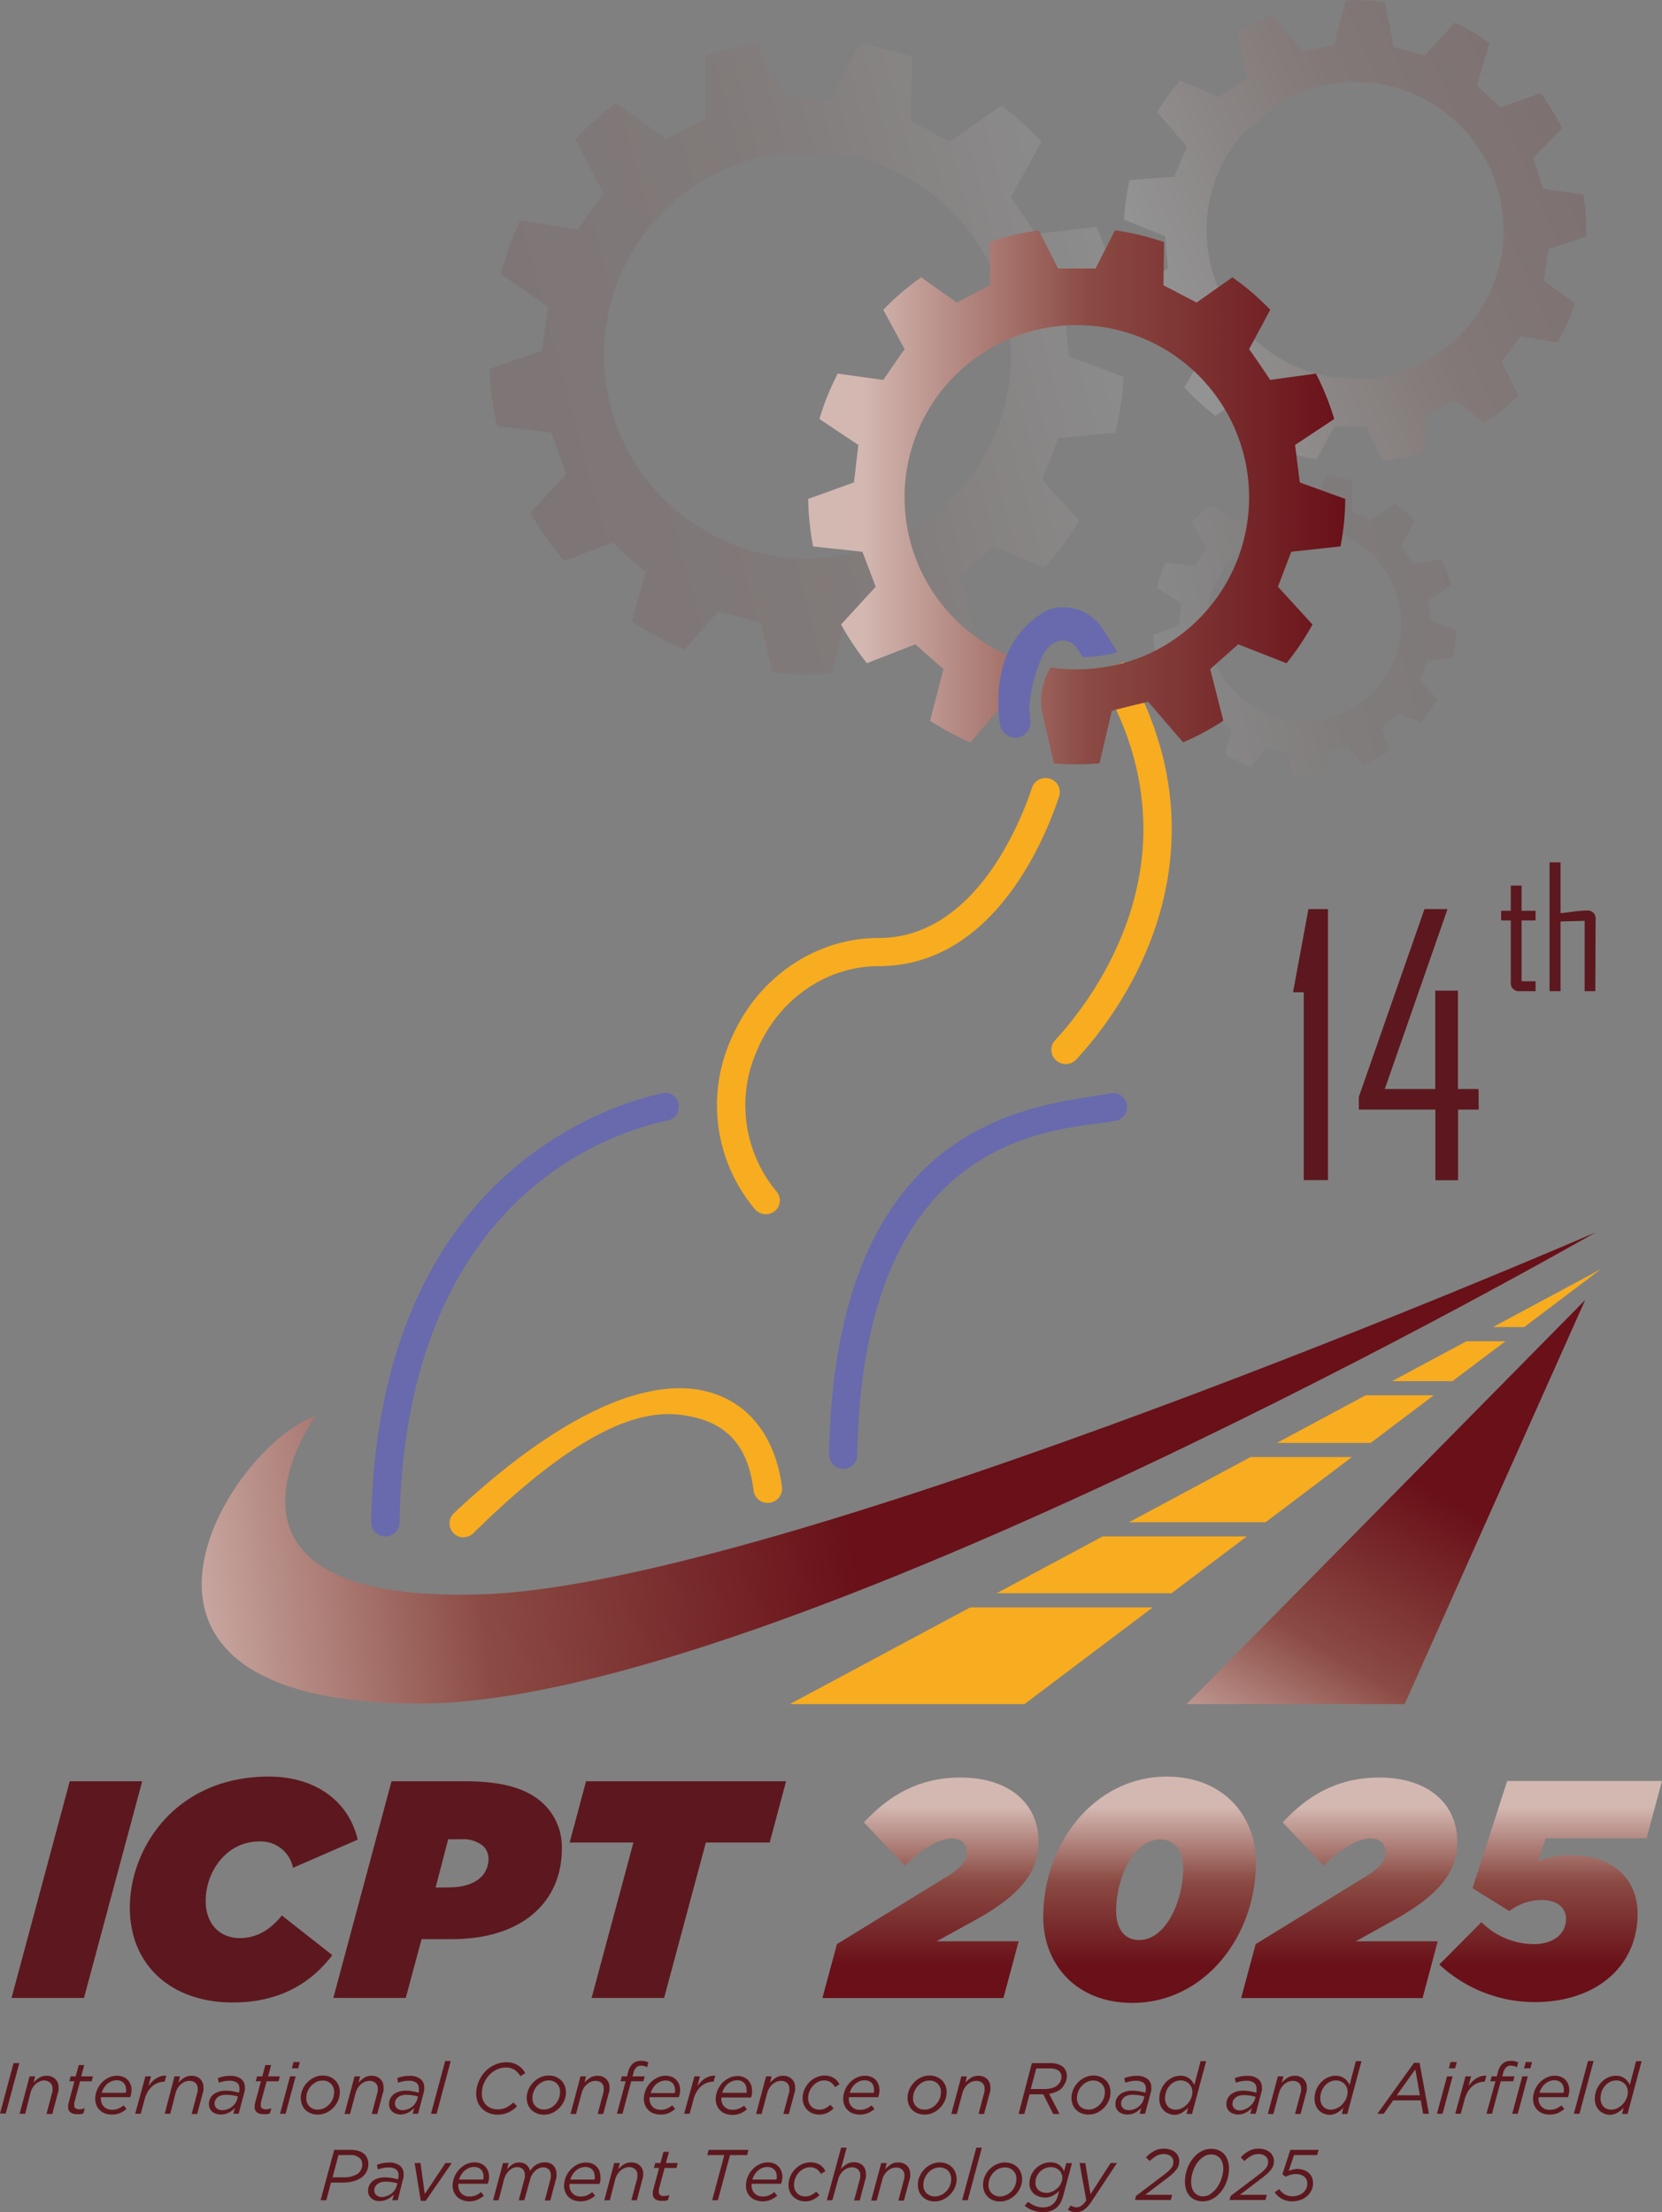 <svg xmlns="http://www.w3.org/2000/svg" xmlns:xlink="http://www.w3.org/1999/xlink" viewBox="0 0 263.57 350.9"><rect x="0" y="0" width="263.57" height="350.9" fill="#808080" stroke="none"/><defs><style>.cls-1{opacity:0.1;fill:url(#linear-gradient);}.cls-2{opacity:0.15;fill:url(#linear-gradient-2);}.cls-3{opacity:0.07;fill:url(#linear-gradient-3);}.cls-4,.cls-5,.cls-9{fill-rule:evenodd;}.cls-4{fill:url(#linear-gradient-4);}.cls-5{fill:url(#linear-gradient-5);}.cls-6{fill:#686aad;}.cls-7,.cls-9{fill:#f8ac1f;}.cls-8{fill:url(#linear-gradient-6);}.cls-10{fill:#5c181e;}.cls-11{fill:url(#linear-gradient-7);}.cls-12{fill:url(#linear-gradient-8);}.cls-13{fill:url(#linear-gradient-9);}.cls-14{fill:url(#linear-gradient-10);}</style><linearGradient id="linear-gradient" x1="176.56" y1="43.4" x2="79.36" y2="69.44" gradientUnits="userSpaceOnUse"><stop offset="0" stop-color="#fff"/><stop offset="0.52" stop-color="#8b4b44"/><stop offset="1" stop-color="#691018"/></linearGradient><linearGradient id="linear-gradient-2" x1="319.67" y1="-640.55" x2="393.02" y2="-640.55" gradientTransform="matrix(0.92, -0.4, 0.4, 0.92, 147.14, 766.46)" xlink:href="#linear-gradient"/><linearGradient id="linear-gradient-3" x1="208.32" y1="-273.97" x2="256.43" y2="-273.97" gradientTransform="matrix(0.98, -0.22, 0.22, 0.98, 40.29, 417.31)" xlink:href="#linear-gradient"/><linearGradient id="linear-gradient-4" x1="10.64" y1="252.91" x2="134.54" y2="236.53" gradientUnits="userSpaceOnUse"><stop offset="0.1" stop-color="#d3b8b1"/><stop offset="0.52" stop-color="#8b4b44"/><stop offset="1" stop-color="#691018"/></linearGradient><linearGradient id="linear-gradient-5" x1="193.78" y1="290.31" x2="225.83" y2="235.48" xlink:href="#linear-gradient-4"/><linearGradient id="linear-gradient-6" x1="4026.25" y1="78.82" x2="3941.07" y2="78.82" gradientTransform="matrix(-1, 0, 0, 1, 4154.41, 0)" xlink:href="#linear-gradient-4"/><linearGradient id="linear-gradient-7" x1="147.56" y1="283.77" x2="147.56" y2="311.87" xlink:href="#linear-gradient-4"/><linearGradient id="linear-gradient-8" x1="182.31" y1="283.77" x2="182.31" y2="311.87" xlink:href="#linear-gradient-4"/><linearGradient id="linear-gradient-9" x1="213.96" y1="283.77" x2="213.96" y2="311.87" xlink:href="#linear-gradient-4"/><linearGradient id="linear-gradient-10" x1="245.92" y1="283.77" x2="245.92" y2="311.87" xlink:href="#linear-gradient-4"/></defs><g id="Layer_2" data-name="Layer 2"><g id="Layer_1-2" data-name="Layer 1"><path class="cls-1" d="M91.68,36.38c1.83-2.65,2.17-3.09,4.06-5.72l-4.51-8.53a53.91,53.91,0,0,1,6.5-5.82l7.9,5.75c2.88-1.47,3.37-1.77,6.27-3.18l0-10a52.18,52.18,0,0,1,8.33-2l3.28,6.66.78,1.6c-1,3.55-1.69,6.28-1.41,9.33-.18,0-.35.05-.5.1a32.27,32.27,0,1,0,26,6.69c-.49-.41-1-.79-1.5-1.15l-1-.68c-.5-.35-1-.66-1.57-1-.17-.1-.34-.2-.51-.28A23.27,23.27,0,0,0,141.67,27a33.36,33.36,0,0,0-5.56-2c-1.56-.4-11.7-.49-13.26-.64-.86-2-.92-9.58,1.41-9.33,3.25.34,3.25.34,7.25.81h.16l1.08-2.08,1.38-2.65,2.22-4.25c1.43.25,2.81.55,4.21.91.94.25,1.91.53,2.85.82l1.21.4,0,1.43-.2,8.71c.24.15.47.26.69.37l2.31,1.27,2.47,1.32c.23.11.44.25.69.37l.61-.4,2.85-2,2.42-1.68,2.37-1.66a48.53,48.53,0,0,1,6.31,5.81l-4.82,8.76c1.8,2.62,2.14,3.13,3.92,5.81L173.88,36a48.55,48.55,0,0,1,2.89,8.25l-8,5.28c.35,3.21.4,3.75.78,7l8.67,3.28a47.31,47.31,0,0,1-1.35,8.83l-9,.87c-1.18,3-1.4,3.54-2.6,6.57l5.89,6.55A49.82,49.82,0,0,1,165.63,90l-8-3.25c-2.4,2.1-2.85,2.52-5.29,4.59l2,8.13a48,48,0,0,1-8.39,4.12l-5.32-6.26c-3.14.73-3.68.87-6.82,1.58l-1.92,7.87a49.07,49.07,0,0,1-9.45-.16l-1.74-7.84L113.91,97l-5.34,6a49,49,0,0,1-8.35-4.44l2.13-7.81c-2.4-2.14-2.83-2.53-5.22-4.7L89.47,89a48.07,48.07,0,0,1-5.35-7.67l5.71-6.14c-1.13-3-1.32-3.57-2.43-6.58l-8.55-1a47.92,47.92,0,0,1-1.19-9.09l8.28-2.89c.44-3.23.52-3.77,1-7l-7.54-5.15A53.41,53.41,0,0,1,82.47,35Z"/><path class="cls-2" d="M185.22,42.56c-.22-2.34-.25-2.75-.44-5.1l-6.52-2.61a38.38,38.38,0,0,1,.87-6.3l7.1-.53c.91-2.18,1.05-2.57,2-4.72l-4.73-5.56a37.58,37.58,0,0,1,3.67-5l5,2.15,1.18.53a17.67,17.67,0,0,0,3.62,5.85,2.82,2.82,0,0,0-.24.29A23.54,23.54,0,1,0,214.32,13a12.63,12.63,0,0,0-1.38.07l-.88.09c-.44,0-.89.12-1.34.19a3.15,3.15,0,0,0-.42.09,14.13,14.13,0,0,0-1.68.4,23.54,23.54,0,0,0-4,1.52c-1,.51-6.73,5.24-7.67,5.89-1.43-.72-5-4.89-3.62-5.85,2-1.35,2-1.35,4.42-3l.09-.07-.38-1.66L197,8.54l-.77-3.41c.91-.53,1.82-1,2.77-1.47.64-.31,1.31-.61,2-.89l.87-.35.65.81,4,4.93c.21,0,.39-.07.56-.11l1.89-.38,2-.44.56-.12.15-.51.64-2.45.56-2.07.54-2a35,35,0,0,1,6.24.26L221,7.44c2.24.61,2.67.73,4.92,1.38l4.8-5.23a36.11,36.11,0,0,1,5.5,3.22l-2,6.73c1.7,1.62,2,1.9,3.72,3.51l6.37-2.26a35.41,35.41,0,0,1,3.41,5.55l-4.62,4.74c.77,2.25.89,2.63,1.65,4.88l6.36.87a36.75,36.75,0,0,1,.46,6.67l-6,2c-.34,2.3-.39,2.74-.77,5l4.94,3.58a34.32,34.32,0,0,1-2.73,6.25l-5.9-1c-1.4,1.89-1.64,2.23-3,4.1l2.65,5.28a35.49,35.49,0,0,1-5.34,4.36l-4.66-3.54-4.6,2.23L226,71.65a36.34,36.34,0,0,1-6.73,1.47l-2.5-5.35-5.12-.15-2.89,5.23a36.2,36.2,0,0,1-6.59-1.75l.29-6.1c-2-1.13-2.42-1.37-4.46-2.52l-5.24,3.46a35,35,0,0,1-4.95-4.5l3.24-5.51c-1.27-2-1.48-2.34-2.76-4.34l-6.62.69a38.53,38.53,0,0,1-2.22-6.13Z"/><path class="cls-3" d="M187,99.07c.15-1.53.19-1.8.36-3.34l-3.87-2.5a24.86,24.86,0,0,1,1.36-4l4.63.56c.86-1.29,1-1.53,1.88-2.79L189,82.88a24.87,24.87,0,0,1,3-2.79l2.92,2,.7.49a11.54,11.54,0,0,0,1.59,4.22L197,87a15.42,15.42,0,1,0,12.42-3.28c-.3,0-.59-.1-.89-.12l-.58,0c-.29,0-.59,0-.89,0a1.31,1.31,0,0,0-.28,0,10.68,10.68,0,0,0-1.13,0,15.53,15.53,0,0,0-2.78.47c-.74.19-5,2.52-5.68,2.82-.83-.64-2.62-3.78-1.59-4.22C197,82,197,82,198.8,81.24l.08,0,0-1.12,0-1.42-.07-2.3c.66-.22,1.3-.42,2-.6l1.38-.32.6-.12.32.61L205,79.61h1.64l1.33,0h.38l.16-.31.72-1.49.62-1.27.6-1.24a22.76,22.76,0,0,1,4,1l0,4.78c1.36.68,1.63.81,3,1.51l3.75-2.76a24.82,24.82,0,0,1,3.13,2.77l-2.13,4.08c.9,1.26,1.05,1.48,2,2.73l4.39-.65a22.52,22.52,0,0,1,1.49,4l-3.57,2.47c.22,1.54.25,1.8.45,3.35l4,1.36a24,24,0,0,1-.55,4.35l-4.1.51c-.51,1.44-.6,1.72-1.14,3.15l2.73,2.93a23.16,23.16,0,0,1-2.54,3.68l-3.68-1.38c-1.14,1-1.33,1.23-2.48,2.25l1,3.74a23.76,23.76,0,0,1-4,2.13l-2.55-2.86-3.24.85-.83,3.75a23.63,23.63,0,0,1-4.52.1l-.94-3.76-3.27-.74-2.52,3a23.34,23.34,0,0,1-4-2l.95-3.89c-1.17-1-1.38-1.18-2.54-2.18l-3.81,1.56a21.9,21.9,0,0,1-2.62-3.52l2.78-3.13-1.23-3.15-4.35-.39a24.79,24.79,0,0,1-.65-4.22Z"/><path class="cls-4" d="M50,224.63s-21.4,29.85,26.52,28.26S253,195.5,253,195.5,123,270.12,66.68,270.21,36.36,229.28,50,224.63"/><polygon class="cls-5" points="251.39 206.2 222.76 270.3 188.19 270.3 251.39 206.2"/><path class="cls-6" d="M133.72,233h0a2.24,2.24,0,0,0,2.23-2.22c.88-52.41,32.68-51.4,41-53a2.2,2.2,0,0,0,1.78-2.36h0a2.23,2.23,0,0,0-2.67-2c-9.56,2-43.67,2.07-44.58,57.34A2.27,2.27,0,0,0,133.72,233Z"/><path class="cls-7" d="M167.35,168.06h0a2.27,2.27,0,0,0,3.32,0c4.21-4.51,14.77-17.58,15.14-35.57A47.16,47.16,0,0,0,184.4,120c-.37-1.48-.81-2.93-1.31-4.4a62.6,62.6,0,0,0-2.37-5.8c-.76-1.58-1.61-3.17-2.56-4.74a23.56,23.56,0,0,1-4.48,1.27c.89,1.47,1.72,3,2.46,4.46.21.44.44.85.64,1.29.69,1.5,1.34,3,1.87,4.47a44,44,0,0,1,2.67,15.76c-.33,16.4-10.22,28.64-14,32.69A2.21,2.21,0,0,0,167.35,168.06Z"/><path class="cls-7" d="M123,192h0a2.19,2.19,0,0,0,.19-2.95A21.38,21.38,0,0,1,120,166.74c3.42-8.2,11-13.49,19.35-13.49,18.13,0,26.32-20,28.61-26.92a2.22,2.22,0,0,0-1.59-2.85h0a2.25,2.25,0,0,0-2.7,1.44c-2,6.05-9.32,23.86-24.3,23.86-10.16,0-19.4,6.38-23.52,16.25a25.64,25.64,0,0,0,3.85,26.75A2.3,2.3,0,0,0,123,192Z"/><path class="cls-6" d="M61.07,243.71h.1a2.21,2.21,0,0,0,2.19-2.18c.9-51.86,33.85-62,42.51-63.79a2.2,2.2,0,0,0,1.77-2.39v-.06A2.18,2.18,0,0,0,105,173.4c-9.64,2.15-45.18,13.78-46.13,68.06A2.22,2.22,0,0,0,61.07,243.71Z"/><path class="cls-7" d="M73.47,243.83a2.26,2.26,0,0,0,1.61-.65c20.42-20.11,29.67-19.74,35.42-18.27,6.84,1.75,8.45,7.17,9,11.48a2.25,2.25,0,0,0,2.33,2h0A2.27,2.27,0,0,0,124,235.8c-.65-5.16-3.35-12.83-11.82-15.06C102.54,218.22,88.54,224.46,72,240a2.23,2.23,0,0,0,1.46,3.86Z"/><path class="cls-8" d="M165.2,112.7l.44,1.93.58,2.46.92,4c1.22.09,2.41.14,3.63.14.83,0,1.68,0,2.51-.07l1.08-.07.28-1.18,1.68-7.17.64-.17,2.17-.55,2.3-.55c.2-.05.41-.12.64-.16l.41.46,1.91,2.23,1.64,1.89,1.59,1.86a41.17,41.17,0,0,0,6.39-3.43l-2.09-8.19c2-1.77,2.41-2.12,4.44-3.93l7.66,3a41.66,41.66,0,0,0,4.12-6.14l-5.48-6c1-2.55,1.13-3,2.12-5.54l7.8-.85a40.73,40.73,0,0,0,.76-7.53l-7.22-2.62c-.33-2.74-.4-3.2-.74-5.94l6.21-4.12a41.67,41.67,0,0,0-2.9-7.2l-7.25,1c-1.51-2.24-1.79-2.67-3.35-4.88l3.35-6.24a39.88,39.88,0,0,0-6-5.15l-5.68,4c-2.42-1.26-2.83-1.49-5.25-2.74l.09-6.85a41.28,41.28,0,0,0-7.78-1.87l-3.08,6.06H167.8l-3.1-6.06a42,42,0,0,0-7.78,1.87l.09,6.85-5.27,2.74-5.66-4a41.42,41.42,0,0,0-6,5.15l3.38,6.24c-1.57,2.21-1.84,2.64-3.38,4.88l-7.23-1a40.89,40.89,0,0,0-2.9,7.2l6.17,4.12c-.32,2.74-.37,3.2-.69,5.94l-7.27,2.62a45.54,45.54,0,0,0,.78,7.53l7.82.85c1,2.55,1.13,3,2.12,5.54l-5.5,6a44.94,44.94,0,0,0,4.1,6.14l7.68-3c2.05,1.81,2.4,2.16,4.47,3.93l-2.14,8.19a43.08,43.08,0,0,0,6.39,3.43L158,113l.64-.76a22.69,22.69,0,0,1,1.15-8.33l-.39-.18a27.32,27.32,0,1,1,22.74,0,16,16,0,0,1-1.48.62l-1,.35c-.49.18-1,.32-1.5.48a4.15,4.15,0,0,1-.48.11,16.33,16.33,0,0,1-2,.44,27.42,27.42,0,0,1-5,.44,25.83,25.83,0,0,1-4.05-.3A10.37,10.37,0,0,0,165.2,112.7Z"/><path class="cls-6" d="M166.9,102.16a2.68,2.68,0,0,1,3.89.67l.9,1.38v0a4.18,4.18,0,0,0,.5,0,20.08,20.08,0,0,0,5-.73c-.74-1.29-1.56-2.6-2.42-3.87a7.4,7.4,0,0,0-6.14-3.29,7,7,0,0,0-2.28.37h0a14,14,0,0,0-4,3,12,12,0,0,0-1.15,1.43c-2.44,3.45-3.34,8.07-2.63,13.73A2.45,2.45,0,0,0,161,117l.28,0a2.48,2.48,0,0,0,2.14-2.74c-.09-.74-.16-1.43-.19-2.12a24.91,24.91,0,0,1,2.13-8.22A5.13,5.13,0,0,1,166.9,102.16Z"/><polygon class="cls-9" points="153.85 254.97 125.26 270.3 162.47 270.3 182.8 254.97 153.85 254.97"/><polygon class="cls-9" points="174.85 243.71 158.05 252.72 185.78 252.72 197.72 243.71 174.85 243.71"/><polygon class="cls-9" points="198.31 231.12 179.04 241.46 200.7 241.46 214.39 231.12 198.31 231.12"/><polygon class="cls-9" points="216.57 221.32 202.5 228.87 217.37 228.87 227.37 221.32 216.57 221.32"/><polygon class="cls-9" points="241.72 210.5 253.9 201.3 236.75 210.5 241.72 210.5"/><polygon class="cls-9" points="232.56 212.75 220.77 219.07 230.35 219.07 238.74 212.75 232.56 212.75"/><path class="cls-10" d="M210.6,187.19h-3.84v-29.8h-1.68v-.14l2.42-13.05h3.1Z"/><path class="cls-10" d="M234.5,176h-3.27v11.21h-3.6V176H215.49V174L225.9,144.2h3.6v.17l-9.89,28.37h8v-15.6h3.6v15.6h3.27Z"/><path class="cls-10" d="M243.52,157.22h-2.47a1.3,1.3,0,0,1-1.46-1.48V146h-1.53v-1.53h1.53v-4h1.71v4h2.22V146H241.3v9.65h2.22Z"/><path class="cls-10" d="M253,157.22H251.3V146.06l-3.82.11v11.05h-1.74V136.78h1.74v8.08l2.06-.26a17.52,17.52,0,0,1,2.05-.17,1.27,1.27,0,0,1,1.45,1.42Z"/><path class="cls-10" d="M11.06,282.54H22.55l-9.23,34.37H1.83Z"/><path class="cls-10" d="M20.59,302.57c0-9.38,7.22-20.77,22.05-20.77,7.42,0,12.67,3.93,14.09,10l-10.26,4.47a5.21,5.21,0,0,0-5.35-4.18c-5.16,0-8.5,4.72-8.5,9.43,0,3.78,2.36,5.9,5.4,5.9,2.65,0,4.82-1.28,6.68-3.59l8,6.29c-3.44,4.52-8.45,7.51-15.77,7.51C27.27,317.65,20.59,311.81,20.59,302.57Z"/><path class="cls-10" d="M62.09,282.54H73.63c6.34,0,10.22,1.23,12.77,3.78a9.5,9.5,0,0,1,2.7,6.92c0,8.6-6.48,14.34-17.38,14.34H66.86l-2.51,9.33H52.86Zm9,16.84c4.37,0,6.38-2,6.38-4.56a2.87,2.87,0,0,0-.83-2,5,5,0,0,0-3.44-1.08H71.08l-2,7.66Z"/><path class="cls-10" d="M100.45,292.26H90.34l2.6-9.72h31.72l-2.6,9.72H111.94l-6.62,24.65H93.82Z"/><path class="cls-11" d="M132.73,308.37l17.58-10.8c2.7-1.67,3-2.8,3-3.83,0-1.23-.73-2.12-2.4-2.12-2,0-4.82,1.72-7.42,4.28L137,289.07c3.83-4.13,8.54-7.12,15.32-7.12,7.81,0,12.38,4.22,12.38,10.16,0,4.23-2.11,8.06-9.92,12.38l-6.24,3.44h13l-2.41,9H130.42Z"/><path class="cls-12" d="M165.44,304.1c0-11.79,8.2-22.3,19.59-22.3,9.09,0,14.15,6.34,14.15,13.6,0,11.79-8.2,22.3-19.6,22.3C170.5,317.7,165.44,311.37,165.44,304.1Zm22.2-7.66c0-3.25-1.62-4.67-3.64-4.67-4.42,0-7,6.43-7,11.3,0,3.24,1.62,4.66,3.63,4.66C185,307.73,187.64,301.3,187.64,296.44Z"/><path class="cls-13" d="M199.13,308.37l17.58-10.8c2.71-1.67,3-2.8,3-3.83,0-1.23-.73-2.12-2.41-2.12-2,0-4.81,1.72-7.41,4.28l-6.48-6.83c3.83-4.13,8.54-7.12,15.32-7.12,7.81,0,12.37,4.22,12.37,10.16,0,4.23-2.11,8.06-9.91,12.38L215,307.93h13l-2.4,9H196.83Z"/><path class="cls-14" d="M228.26,311.61l6.68-6.73a11.77,11.77,0,0,0,8.3,3.49c3.24,0,5.11-1.72,5.11-4,0-1.67-1.28-3-3.93-3a8.55,8.55,0,0,0-5.06,1.76l-5.84-3.63,5.5-17h24.55l-2.45,9.08h-16l-1.18,3.64a14.41,14.41,0,0,1,5.25-.94c6.39,0,10.51,3.59,10.51,9.29,0,8.25-6.48,14-16.35,14A22.22,22.22,0,0,1,228.26,311.61Z"/><path class="cls-10" d="M2.15,327.25h.91l-2.15,8H0Z"/><path class="cls-10" d="M4.69,329.35h.88l-.25,1a4.08,4.08,0,0,1,.89-.77,2.14,2.14,0,0,1,1.17-.32,1.93,1.93,0,0,1,1.38.5,1.74,1.74,0,0,1,.52,1.34,2.5,2.5,0,0,1,0,.45c0,.16-.07.31-.11.47l-.88,3.3H7.37l.89-3.35a1.57,1.57,0,0,0,.07-.34,1.94,1.94,0,0,0,0-.33,1.16,1.16,0,0,0-.35-.91A1.42,1.42,0,0,0,7,330a1.89,1.89,0,0,0-.69.14,2.69,2.69,0,0,0-.62.39,2.8,2.8,0,0,0-.51.61,3.14,3.14,0,0,0-.33.77L4,335.28H3.11Z"/><path class="cls-10" d="M11.21,335.09a1,1,0,0,1-.4-.88,1.72,1.72,0,0,1,0-.32,2.27,2.27,0,0,1,.06-.3l.93-3.46H11l.21-.78H12l.49-1.79h.87l-.48,1.79h1.86l-.2.78H12.7l-.92,3.41a1.46,1.46,0,0,0,0,.22,1.62,1.62,0,0,0,0,.21.52.52,0,0,0,.21.46,1.07,1.07,0,0,0,.6.15,2.62,2.62,0,0,0,.86-.17l-.22.8a2.54,2.54,0,0,1-.45.13,2.49,2.49,0,0,1-.49,0A1.75,1.75,0,0,1,11.21,335.09Z"/><path class="cls-10" d="M16,332.74v.12a1.78,1.78,0,0,0,.48,1.3,1.76,1.76,0,0,0,1.3.49,2.35,2.35,0,0,0,1-.19,3.51,3.51,0,0,0,.83-.51l.45.58a4.52,4.52,0,0,1-1,.63,3.16,3.16,0,0,1-1.33.25,3,3,0,0,1-1.07-.18,2.14,2.14,0,0,1-.83-.52,2.31,2.31,0,0,1-.54-.79,2.82,2.82,0,0,1-.19-1,3.66,3.66,0,0,1,.26-1.33,3.86,3.86,0,0,1,.72-1.18,3.75,3.75,0,0,1,1.1-.83,2.92,2.92,0,0,1,1.37-.33,2.5,2.5,0,0,1,1,.19,2,2,0,0,1,.72.49,2.22,2.22,0,0,1,.44.72,2.57,2.57,0,0,1,.15.87,2.72,2.72,0,0,1-.06.58,4.94,4.94,0,0,1-.15.55H16A.49.49,0,0,0,16,332.74Zm3.94-.78a1.38,1.38,0,0,0,.06-.46,1.85,1.85,0,0,0-.09-.58,1.37,1.37,0,0,0-.27-.49,1.29,1.29,0,0,0-.46-.33,1.53,1.53,0,0,0-.66-.13,2,2,0,0,0-.82.16,2.37,2.37,0,0,0-.7.42,2.78,2.78,0,0,0-.53.64,3.12,3.12,0,0,0-.34.77Z"/><path class="cls-10" d="M23.06,329.35h.88l-.4,1.55a6,6,0,0,1,.58-.71,3.34,3.34,0,0,1,.66-.53,3.49,3.49,0,0,1,.74-.33,2.56,2.56,0,0,1,.84-.08l-.25.95h-.06a2.72,2.72,0,0,0-1,.18,3,3,0,0,0-.88.52,3.43,3.43,0,0,0-.72.86,4.51,4.51,0,0,0-.5,1.18l-.63,2.34h-.88Z"/><path class="cls-10" d="M27.67,329.35h.88l-.25,1a4.08,4.08,0,0,1,.89-.77,2.14,2.14,0,0,1,1.17-.32,1.93,1.93,0,0,1,1.38.5,1.74,1.74,0,0,1,.52,1.34,2.5,2.5,0,0,1,0,.45c0,.16-.07.31-.11.47l-.88,3.3h-.88l.89-3.35a1.57,1.57,0,0,0,.07-.34,1.94,1.94,0,0,0,0-.33,1.16,1.16,0,0,0-.35-.91,1.42,1.42,0,0,0-1-.32,1.89,1.89,0,0,0-.69.14,2.69,2.69,0,0,0-.62.39,2.8,2.8,0,0,0-.51.61,3.14,3.14,0,0,0-.33.77L27,335.28h-.88Z"/><path class="cls-10" d="M34.3,335.29a1.71,1.71,0,0,1-.6-.31,1.53,1.53,0,0,1-.57-1.22,2,2,0,0,1,.2-.89,1.9,1.9,0,0,1,.55-.68,2.76,2.76,0,0,1,.84-.42,3.51,3.51,0,0,1,1.05-.15,6,6,0,0,1,1.14.1c.35.06.68.14,1,.22l0-.14a1.07,1.07,0,0,0,.06-.27,1.37,1.37,0,0,0,0-.28,1.07,1.07,0,0,0-.39-.89,1.94,1.94,0,0,0-1.21-.31,4,4,0,0,0-.88.09,5.82,5.82,0,0,0-.79.22l-.15-.73a5.47,5.47,0,0,1,.9-.26,5,5,0,0,1,1.06-.1,2.63,2.63,0,0,1,1.72.49,1.62,1.62,0,0,1,.6,1.34,2.93,2.93,0,0,1,0,.41,3.38,3.38,0,0,1-.09.41l-.9,3.36H37l.26-.93a3.54,3.54,0,0,1-1,.77,2.66,2.66,0,0,1-1.26.28A2.07,2.07,0,0,1,34.3,335.29Zm1.73-.71a2.27,2.27,0,0,0,.69-.36,2.61,2.61,0,0,0,.55-.55,2.19,2.19,0,0,0,.35-.72l.11-.41a6.12,6.12,0,0,0-.88-.19,7,7,0,0,0-1.05-.08,2.31,2.31,0,0,0-.72.11,1.73,1.73,0,0,0-.56.28,1.51,1.51,0,0,0-.36.44,1.16,1.16,0,0,0-.13.56,1,1,0,0,0,.34.77,1.37,1.37,0,0,0,.92.28A2.1,2.1,0,0,0,36,334.58Z"/><path class="cls-10" d="M40.79,335.09a1,1,0,0,1-.4-.88c0-.11,0-.21,0-.32l.06-.3.93-3.46h-.82l.21-.78h.83l.48-1.79H43l-.48,1.79h1.86l-.2.78H42.28l-.92,3.41,0,.22a1.62,1.62,0,0,0,0,.21.51.51,0,0,0,.22.46,1,1,0,0,0,.59.15,2.62,2.62,0,0,0,.86-.17l-.22.8a2.54,2.54,0,0,1-.45.13,2.49,2.49,0,0,1-.49,0A1.77,1.77,0,0,1,40.79,335.09Z"/><path class="cls-10" d="M46,329.35h.89l-1.6,5.93h-.88Zm.55-2.27h1l-.26,1h-1Z"/><path class="cls-10" d="M49.29,335.21a2.36,2.36,0,0,1-1.4-1.39,2.87,2.87,0,0,1-.19-1.07,3.2,3.2,0,0,1,.28-1.32,3.68,3.68,0,0,1,.76-1.13,3.56,3.56,0,0,1,1.1-.78,3.1,3.1,0,0,1,1.35-.3,3,3,0,0,1,1.1.2,2.67,2.67,0,0,1,.86.56,2.51,2.51,0,0,1,.55.83,2.85,2.85,0,0,1,.19,1.06,3.24,3.24,0,0,1-.29,1.35,3.68,3.68,0,0,1-.76,1.13,3.64,3.64,0,0,1-1.12.78,3.17,3.17,0,0,1-1.33.28A2.8,2.8,0,0,1,49.29,335.21Zm2.11-.82a2.84,2.84,0,0,0,.82-.6,3,3,0,0,0,.56-.87,2.58,2.58,0,0,0,.2-1,1.74,1.74,0,0,0-1.85-1.9,2.09,2.09,0,0,0-1,.24,2.79,2.79,0,0,0-.8.61,3,3,0,0,0-.55.87,2.53,2.53,0,0,0-.2,1,1.73,1.73,0,0,0,1.85,1.88A2.1,2.1,0,0,0,51.4,334.39Z"/><path class="cls-10" d="M56.23,329.35h.88l-.25,1a4.32,4.32,0,0,1,.89-.77,2.14,2.14,0,0,1,1.17-.32,1.9,1.9,0,0,1,1.38.5,1.74,1.74,0,0,1,.52,1.34,2.5,2.5,0,0,1,0,.45c0,.16-.07.31-.11.47l-.88,3.3h-.88l.89-3.35a1.57,1.57,0,0,0,.07-.34,2,2,0,0,0,0-.33,1.17,1.17,0,0,0-.36-.91,1.42,1.42,0,0,0-1-.32,1.89,1.89,0,0,0-.69.14,2.69,2.69,0,0,0-.62.39,2.51,2.51,0,0,0-.5.61,2.82,2.82,0,0,0-.34.77l-.89,3.34h-.88Z"/><path class="cls-10" d="M62.86,335.29a1.8,1.8,0,0,1-.6-.31,1.49,1.49,0,0,1-.56-1.22,2,2,0,0,1,.19-.89,1.9,1.9,0,0,1,.55-.68,2.76,2.76,0,0,1,.84-.42,3.51,3.51,0,0,1,1-.15,6,6,0,0,1,1.14.1,9.41,9.41,0,0,1,1,.22l0-.14a1.86,1.86,0,0,0,0-.27,1.41,1.41,0,0,0,0-.28,1.08,1.08,0,0,0-.4-.89,1.93,1.93,0,0,0-1.21-.31,4,4,0,0,0-.88.09,5.82,5.82,0,0,0-.79.22l-.15-.73a5.47,5.47,0,0,1,.9-.26,5,5,0,0,1,1.06-.1,2.63,2.63,0,0,1,1.72.49,1.63,1.63,0,0,1,.61,1.34,3,3,0,0,1,0,.41,3.38,3.38,0,0,1-.09.41l-.89,3.36h-.86l.25-.93a3.54,3.54,0,0,1-1,.77,2.65,2.65,0,0,1-1.25.28A2.09,2.09,0,0,1,62.86,335.29Zm1.74-.71a2.34,2.34,0,0,0,.68-.36,2.61,2.61,0,0,0,.55-.55,2.19,2.19,0,0,0,.35-.72l.11-.41a6.12,6.12,0,0,0-.88-.19,7,7,0,0,0-1-.08,2.38,2.38,0,0,0-.73.11,1.84,1.84,0,0,0-.56.28,1.51,1.51,0,0,0-.36.44,1.16,1.16,0,0,0-.13.56,1,1,0,0,0,.34.77,1.37,1.37,0,0,0,.92.28A2.19,2.19,0,0,0,64.6,334.58Z"/><path class="cls-10" d="M70.6,326.91h.88l-2.24,8.37h-.89Z"/><path class="cls-10" d="M77.6,335.2a3.48,3.48,0,0,1-1.08-.66,3.14,3.14,0,0,1-.73-1.05,3.38,3.38,0,0,1-.27-1.39,4.63,4.63,0,0,1,.38-1.87,5.29,5.29,0,0,1,1-1.6,4.83,4.83,0,0,1,1.53-1.1,4.26,4.26,0,0,1,1.87-.41,3.24,3.24,0,0,1,3,1.72l-.78.48a3,3,0,0,0-.91-1,2.51,2.51,0,0,0-1.42-.37,3.25,3.25,0,0,0-1.47.35,4.24,4.24,0,0,0-1.2.91,4.69,4.69,0,0,0-.81,1.32,4.1,4.1,0,0,0-.3,1.54,2.69,2.69,0,0,0,.19,1.05,2.27,2.27,0,0,0,.52.79,2.47,2.47,0,0,0,.79.5,3,3,0,0,0,1,.17,3.1,3.1,0,0,0,1.39-.29,4.81,4.81,0,0,0,1.1-.8l.6.59a5.16,5.16,0,0,1-.6.53,5,5,0,0,1-.71.43,4,4,0,0,1-.83.28,4.51,4.51,0,0,1-1,.11A3.91,3.91,0,0,1,77.6,335.2Z"/><path class="cls-10" d="M85.12,335.21a2.54,2.54,0,0,1-.86-.55,2.47,2.47,0,0,1-.54-.84,2.87,2.87,0,0,1-.19-1.07,3.2,3.2,0,0,1,.28-1.32,3.68,3.68,0,0,1,.76-1.13,3.44,3.44,0,0,1,1.1-.78,3.09,3.09,0,0,1,1.34-.3,3,3,0,0,1,1.11.2A2.52,2.52,0,0,1,89,330a2.36,2.36,0,0,1,.55.83,2.86,2.86,0,0,1,.2,1.06,3.24,3.24,0,0,1-.29,1.35,3.71,3.71,0,0,1-.77,1.13,3.6,3.6,0,0,1-1.11.78,3.17,3.17,0,0,1-1.33.28A2.8,2.8,0,0,1,85.12,335.21Zm2.11-.82a2.84,2.84,0,0,0,.82-.6,3,3,0,0,0,.56-.87,2.76,2.76,0,0,0,.2-1A1.74,1.74,0,0,0,87,330a2.09,2.09,0,0,0-1,.24,2.79,2.79,0,0,0-.8.61,3,3,0,0,0-.55.87,2.54,2.54,0,0,0-.21,1,1.74,1.74,0,0,0,1.86,1.88A2.1,2.1,0,0,0,87.23,334.39Z"/><path class="cls-10" d="M92.06,329.35h.88l-.25,1a4.08,4.08,0,0,1,.89-.77,2.14,2.14,0,0,1,1.17-.32,1.93,1.93,0,0,1,1.38.5,1.74,1.74,0,0,1,.52,1.34,2.5,2.5,0,0,1,0,.45c0,.16-.07.31-.11.47l-.88,3.3h-.88l.89-3.35a1.57,1.57,0,0,0,.07-.34,1.94,1.94,0,0,0,0-.33,1.16,1.16,0,0,0-.35-.91,1.42,1.42,0,0,0-1-.32,1.89,1.89,0,0,0-.69.14,2.69,2.69,0,0,0-.62.39,2.8,2.8,0,0,0-.51.61,3.14,3.14,0,0,0-.33.77l-.89,3.34h-.88Z"/><path class="cls-10" d="M99.22,330.13h-.81l.2-.78h.82l.19-.71a2.48,2.48,0,0,1,.75-1.32,1.91,1.91,0,0,1,1.28-.43,2.48,2.48,0,0,1,1.18.25l-.21.76a2.27,2.27,0,0,0-.48-.19,1.88,1.88,0,0,0-.49-.06,1.06,1.06,0,0,0-.73.27,1.71,1.71,0,0,0-.46.86l-.15.57h1.94l-.22.78H100.1l-1.38,5.15h-.89Z"/><path class="cls-10" d="M103,332.74v.12a1.78,1.78,0,0,0,.48,1.3,1.76,1.76,0,0,0,1.3.49,2.35,2.35,0,0,0,1-.19,3.51,3.51,0,0,0,.83-.51l.46.58a4.84,4.84,0,0,1-1,.63,3.16,3.16,0,0,1-1.33.25,3,3,0,0,1-1.07-.18,2.21,2.21,0,0,1-.83-.52,2.31,2.31,0,0,1-.54-.79,2.82,2.82,0,0,1-.19-1,3.66,3.66,0,0,1,.26-1.33,3.86,3.86,0,0,1,.72-1.18,3.75,3.75,0,0,1,1.1-.83,2.92,2.92,0,0,1,1.37-.33,2.58,2.58,0,0,1,1,.19,2,2,0,0,1,.71.49,2.22,2.22,0,0,1,.44.72,2.57,2.57,0,0,1,.15.87,2.72,2.72,0,0,1-.06.58,4.94,4.94,0,0,1-.15.55h-4.64A.49.49,0,0,0,103,332.74ZM107,332a1.38,1.38,0,0,0,.06-.46,1.85,1.85,0,0,0-.09-.58,1.37,1.37,0,0,0-.27-.49,1.29,1.29,0,0,0-.46-.33,1.53,1.53,0,0,0-.66-.13,2,2,0,0,0-.82.16,2.2,2.2,0,0,0-.69.42,2.59,2.59,0,0,0-.54.64,3.12,3.12,0,0,0-.34.77Z"/><path class="cls-10" d="M110.13,329.35H111l-.4,1.55a7.12,7.12,0,0,1,.58-.71,3.34,3.34,0,0,1,.66-.53,3.57,3.57,0,0,1,.75-.33,2.47,2.47,0,0,1,.83-.08l-.25.95h-.06a2.62,2.62,0,0,0-1,.18,3,3,0,0,0-.89.52,3.43,3.43,0,0,0-.72.86,4.51,4.51,0,0,0-.5,1.18l-.63,2.34h-.88Z"/><path class="cls-10" d="M114.39,332.74v.12a1.79,1.79,0,0,0,.49,1.3,1.76,1.76,0,0,0,1.3.49,2.38,2.38,0,0,0,1-.19A3.27,3.27,0,0,0,118,334l.46.58a4.52,4.52,0,0,1-1,.63,3.51,3.51,0,0,1-2.41.07,2.31,2.31,0,0,1-1.36-1.31,2.82,2.82,0,0,1-.19-1,3.66,3.66,0,0,1,.26-1.33,3.86,3.86,0,0,1,.72-1.18,3.75,3.75,0,0,1,1.1-.83,2.92,2.92,0,0,1,1.37-.33,2.5,2.5,0,0,1,1,.19,2,2,0,0,1,.72.49,2.22,2.22,0,0,1,.44.72,2.83,2.83,0,0,1,.14.87,2.72,2.72,0,0,1,0,.58,4.94,4.94,0,0,1-.15.55h-4.64A.5.5,0,0,0,114.39,332.74Zm4-.78a1.42,1.42,0,0,0,0-.46,1.85,1.85,0,0,0-.08-.58,1.37,1.37,0,0,0-.27-.49,1.29,1.29,0,0,0-.46-.33,1.53,1.53,0,0,0-.66-.13,2,2,0,0,0-.82.16,2.37,2.37,0,0,0-.7.42,2.78,2.78,0,0,0-.53.64,3.12,3.12,0,0,0-.34.77Z"/><path class="cls-10" d="M121.49,329.35h.88l-.25,1a4.6,4.6,0,0,1,.89-.77,2.14,2.14,0,0,1,1.17-.32,1.9,1.9,0,0,1,1.38.5,1.75,1.75,0,0,1,.53,1.34,2.58,2.58,0,0,1,0,.45c0,.16-.07.31-.11.47l-.88,3.3h-.88l.9-3.35a1.59,1.59,0,0,0,.06-.34,2,2,0,0,0,0-.33,1.17,1.17,0,0,0-.36-.91,1.42,1.42,0,0,0-1-.32,1.8,1.8,0,0,0-.68.14,2.55,2.55,0,0,0-.63.39,2.51,2.51,0,0,0-.5.61,2.82,2.82,0,0,0-.34.77l-.89,3.34h-.88Z"/><path class="cls-10" d="M128.92,335.24a2.51,2.51,0,0,1-.83-.51,2.4,2.4,0,0,1-.58-.82,2.53,2.53,0,0,1-.22-1.09,3.36,3.36,0,0,1,.28-1.37,3.78,3.78,0,0,1,.76-1.15,3.44,3.44,0,0,1,1.1-.78,3.09,3.09,0,0,1,1.34-.3,2.75,2.75,0,0,1,.84.12,3,3,0,0,1,.67.3,2.39,2.39,0,0,1,.5.44,2.43,2.43,0,0,1,.35.53l-.71.45a3,3,0,0,0-.28-.41,2.82,2.82,0,0,0-.36-.33,1.71,1.71,0,0,0-.47-.23,1.78,1.78,0,0,0-.59-.09,2.2,2.2,0,0,0-1,.23,2.82,2.82,0,0,0-.8.62,3,3,0,0,0-.55.89,2.75,2.75,0,0,0-.21,1.06,1.94,1.94,0,0,0,.15.78,1.63,1.63,0,0,0,.95.93,1.93,1.93,0,0,0,.67.12,2.11,2.11,0,0,0,.95-.21,4,4,0,0,0,.8-.56l.52.57a4.16,4.16,0,0,1-1,.71,2.93,2.93,0,0,1-1.3.27A3,3,0,0,1,128.92,335.24Z"/><path class="cls-10" d="M134.61,332.74v.12a1.67,1.67,0,0,0,1.79,1.79,2.38,2.38,0,0,0,1-.19,3.27,3.27,0,0,0,.82-.51l.46.58a4.52,4.52,0,0,1-1,.63,3.21,3.21,0,0,1-1.34.25,3.12,3.12,0,0,1-1.07-.18,2.31,2.31,0,0,1-1.36-1.31,2.63,2.63,0,0,1-.19-1,3.66,3.66,0,0,1,.26-1.33,3.86,3.86,0,0,1,.72-1.18,3.71,3.71,0,0,1,1.09-.83,3,3,0,0,1,1.38-.33,2.53,2.53,0,0,1,1,.19,2,2,0,0,1,.72.49,2.19,2.19,0,0,1,.43.72,2.57,2.57,0,0,1,.15.87,3.58,3.58,0,0,1-.05.58,4.94,4.94,0,0,1-.15.55h-4.65S134.61,332.7,134.61,332.74Zm3.95-.78a1.78,1.78,0,0,0,.05-.46,2.2,2.2,0,0,0-.08-.58,1.37,1.37,0,0,0-.27-.49,1.25,1.25,0,0,0-.47-.33,1.47,1.47,0,0,0-.66-.13,2.07,2.07,0,0,0-.82.16,2.46,2.46,0,0,0-.69.42,2.78,2.78,0,0,0-.53.64,3.12,3.12,0,0,0-.34.77Z"/><path class="cls-10" d="M145.52,335.21a2.36,2.36,0,0,1-1.4-1.39,2.87,2.87,0,0,1-.19-1.07,3.2,3.2,0,0,1,.28-1.32,3.68,3.68,0,0,1,.76-1.13,3.56,3.56,0,0,1,1.1-.78,3.1,3.1,0,0,1,1.35-.3,3,3,0,0,1,1.1.2,2.49,2.49,0,0,1,1.41,1.39,2.85,2.85,0,0,1,.19,1.06,3.24,3.24,0,0,1-.29,1.35,3.68,3.68,0,0,1-.76,1.13,3.76,3.76,0,0,1-1.12.78,3.17,3.17,0,0,1-1.33.28A2.8,2.8,0,0,1,145.52,335.21Zm2.11-.82a2.84,2.84,0,0,0,.82-.6,3,3,0,0,0,.56-.87,2.58,2.58,0,0,0,.2-1,1.74,1.74,0,0,0-1.85-1.9,2.09,2.09,0,0,0-1,.24,2.79,2.79,0,0,0-.8.61,3,3,0,0,0-.55.87,2.54,2.54,0,0,0-.21,1,1.74,1.74,0,0,0,1.86,1.88A2.1,2.1,0,0,0,147.63,334.39Z"/><path class="cls-10" d="M152.46,329.35h.88l-.25,1a4.32,4.32,0,0,1,.89-.77,2.14,2.14,0,0,1,1.17-.32,1.93,1.93,0,0,1,1.38.5,1.74,1.74,0,0,1,.52,1.34,2.5,2.5,0,0,1,0,.45c0,.16-.07.31-.11.47l-.88,3.3h-.88l.89-3.35a1.57,1.57,0,0,0,.07-.34,2,2,0,0,0,0-.33,1.17,1.17,0,0,0-.36-.91,1.42,1.42,0,0,0-1-.32,1.89,1.89,0,0,0-.69.14,2.69,2.69,0,0,0-.62.39,2.8,2.8,0,0,0-.51.61,3.14,3.14,0,0,0-.33.77l-.89,3.34h-.88Z"/><path class="cls-10" d="M163.64,327.25h2.89a3.35,3.35,0,0,1,1.83.44,1.78,1.78,0,0,1,.8,1.25,2.31,2.31,0,0,1-.36,1.66,2.26,2.26,0,0,1-.91,1,4.14,4.14,0,0,1-1.51.51l1.65,3.21h-1l-1.58-3.12h-2.18l-.83,3.12h-.91Zm2,4.11a3.86,3.86,0,0,0,1.49-.26,1.87,1.87,0,0,0,.88-.7,1.66,1.66,0,0,0,.32-1.13,1.19,1.19,0,0,0-.5-.86,2.33,2.33,0,0,0-1.33-.32h-2.16l-.88,3.27Z"/><path class="cls-10" d="M171.51,335.21a2.6,2.6,0,0,1-.85-.55,2.5,2.5,0,0,1-.55-.84,3.08,3.08,0,0,1-.19-1.07,3.21,3.21,0,0,1,.29-1.32,3.66,3.66,0,0,1,.75-1.13,3.6,3.6,0,0,1,1.11-.78,3.16,3.16,0,0,1,2.45-.1,2.62,2.62,0,0,1,.85.56,2.36,2.36,0,0,1,.55.83,2.85,2.85,0,0,1,.19,1.06,3.23,3.23,0,0,1-.28,1.35,3.71,3.71,0,0,1-.77,1.13,3.6,3.6,0,0,1-1.11.78,3.21,3.21,0,0,1-1.33.28A2.82,2.82,0,0,1,171.51,335.21Zm2.12-.82a2.94,2.94,0,0,0,.81-.6,2.82,2.82,0,0,0,.56-.87,2.59,2.59,0,0,0,.21-1,1.76,1.76,0,0,0-1.86-1.9,2,2,0,0,0-1,.24,2.54,2.54,0,0,0-.8.61,2.8,2.8,0,0,0-.55.87,2.54,2.54,0,0,0-.21,1,1.84,1.84,0,0,0,.51,1.39,1.89,1.89,0,0,0,1.35.49A2.16,2.16,0,0,0,173.63,334.39Z"/><path class="cls-10" d="M178.06,335.29a1.71,1.71,0,0,1-.6-.31,1.53,1.53,0,0,1-.57-1.22,2,2,0,0,1,.2-.89,1.9,1.9,0,0,1,.55-.68,2.65,2.65,0,0,1,.84-.42,3.51,3.51,0,0,1,1.05-.15,5.8,5.8,0,0,1,1.13.1,9.63,9.63,0,0,1,1,.22l0-.14a1.81,1.81,0,0,0,.06-.27,1.37,1.37,0,0,0,0-.28,1.07,1.07,0,0,0-.39-.89,1.94,1.94,0,0,0-1.21-.31,4,4,0,0,0-.88.09,5.82,5.82,0,0,0-.79.22l-.15-.73a5.47,5.47,0,0,1,.9-.26,4.9,4.9,0,0,1,1.06-.1,2.63,2.63,0,0,1,1.72.49,1.62,1.62,0,0,1,.6,1.34,2.93,2.93,0,0,1,0,.41c0,.13-.06.27-.09.41l-.9,3.36h-.86l.26-.93a3.54,3.54,0,0,1-1,.77,2.66,2.66,0,0,1-1.26.28A2.07,2.07,0,0,1,178.06,335.29Zm1.73-.71a2.27,2.27,0,0,0,.69-.36,2.61,2.61,0,0,0,.55-.55,2.19,2.19,0,0,0,.35-.72l.11-.41a6.12,6.12,0,0,0-.88-.19,7,7,0,0,0-1.05-.08,2.31,2.31,0,0,0-.72.11,1.73,1.73,0,0,0-.56.28,1.51,1.51,0,0,0-.36.44,1.16,1.16,0,0,0-.13.56,1,1,0,0,0,.34.77,1.37,1.37,0,0,0,.92.28A2.1,2.1,0,0,0,179.79,334.58Z"/><path class="cls-10" d="M185.27,335.23a2.17,2.17,0,0,1-.75-.51,2.35,2.35,0,0,1-.49-.79,2.82,2.82,0,0,1-.18-1,3.72,3.72,0,0,1,.28-1.46,3.94,3.94,0,0,1,.73-1.16,3.43,3.43,0,0,1,1.06-.77,2.9,2.9,0,0,1,1.25-.29,2.57,2.57,0,0,1,.82.12,2.22,2.22,0,0,1,.63.33,1.87,1.87,0,0,1,.46.47,3.41,3.41,0,0,1,.32.55l1-3.78h.88l-2.24,8.37h-.88l.27-1a4.4,4.4,0,0,1-1,.81,2.43,2.43,0,0,1-1.27.33A2.34,2.34,0,0,1,185.27,335.23Zm2.15-.83a2.86,2.86,0,0,0,.84-.62,3,3,0,0,0,.6-.89,2.51,2.51,0,0,0,.23-1.05,2.09,2.09,0,0,0-.13-.72,1.67,1.67,0,0,0-.38-.58,1.61,1.61,0,0,0-.57-.39,1.87,1.87,0,0,0-.76-.15,2.21,2.21,0,0,0-1,.23,2.61,2.61,0,0,0-.78.62,2.66,2.66,0,0,0-.52.9,3,3,0,0,0-.19,1.07,2.19,2.19,0,0,0,.12.75,1.63,1.63,0,0,0,.34.57,1.58,1.58,0,0,0,.54.37,1.81,1.81,0,0,0,.67.12A2.13,2.13,0,0,0,187.42,334.4Z"/><path class="cls-10" d="M195.65,335.29a1.8,1.8,0,0,1-.6-.31,1.49,1.49,0,0,1-.56-1.22,2,2,0,0,1,.19-.89,1.9,1.9,0,0,1,.55-.68,2.76,2.76,0,0,1,.84-.42,3.51,3.51,0,0,1,1.05-.15,6,6,0,0,1,1.14.1,9.41,9.41,0,0,1,1,.22l0-.14a1.86,1.86,0,0,0,0-.27,1.41,1.41,0,0,0,0-.28,1.08,1.08,0,0,0-.4-.89,1.93,1.93,0,0,0-1.21-.31,4,4,0,0,0-.88.09,6.26,6.26,0,0,0-.79.22l-.15-.73a5.47,5.47,0,0,1,.9-.26,5,5,0,0,1,1.06-.1,2.63,2.63,0,0,1,1.72.49,1.63,1.63,0,0,1,.61,1.34,3,3,0,0,1,0,.41,3.38,3.38,0,0,1-.09.41l-.89,3.36h-.86l.25-.93a3.54,3.54,0,0,1-1,.77,2.65,2.65,0,0,1-1.25.28A2.13,2.13,0,0,1,195.65,335.29Zm1.74-.71a2.34,2.34,0,0,0,.68-.36,2.61,2.61,0,0,0,.55-.55A2.19,2.19,0,0,0,199,333l.11-.41a6.12,6.12,0,0,0-.88-.19,7,7,0,0,0-1-.08,2.38,2.38,0,0,0-.73.11,1.84,1.84,0,0,0-.56.28,1.51,1.51,0,0,0-.36.44,1.16,1.16,0,0,0-.13.56,1,1,0,0,0,.34.77,1.37,1.37,0,0,0,.92.28A2.19,2.19,0,0,0,197.39,334.58Z"/><path class="cls-10" d="M202.65,329.35h.88l-.25,1a4.08,4.08,0,0,1,.89-.77,2.14,2.14,0,0,1,1.17-.32,1.93,1.93,0,0,1,1.38.5,1.74,1.74,0,0,1,.52,1.34,2.5,2.5,0,0,1,0,.45c0,.16-.07.31-.11.47l-.88,3.3h-.88l.89-3.35a1.57,1.57,0,0,0,.07-.34,1.94,1.94,0,0,0,0-.33,1.16,1.16,0,0,0-.35-.91,1.42,1.42,0,0,0-1-.32,1.89,1.89,0,0,0-.69.14,2.69,2.69,0,0,0-.62.39,2.8,2.8,0,0,0-.51.61,3.14,3.14,0,0,0-.33.77l-.89,3.34h-.88Z"/><path class="cls-10" d="M209.88,335.23a2.23,2.23,0,0,1-.74-.51,2.35,2.35,0,0,1-.49-.79,2.82,2.82,0,0,1-.18-1,3.91,3.91,0,0,1,.27-1.46,4,4,0,0,1,.74-1.16,3.43,3.43,0,0,1,1.06-.77,2.9,2.9,0,0,1,1.25-.29,2.57,2.57,0,0,1,.82.12,2.36,2.36,0,0,1,.63.33,1.87,1.87,0,0,1,.46.47,3.41,3.41,0,0,1,.32.55l1-3.78h.89l-2.24,8.37h-.88l.26-1a4,4,0,0,1-1,.81,2.37,2.37,0,0,1-1.26.33A2.42,2.42,0,0,1,209.88,335.23Zm2.16-.83a2.86,2.86,0,0,0,.84-.62,3.24,3.24,0,0,0,.6-.89,2.51,2.51,0,0,0,.23-1.05,2.09,2.09,0,0,0-.13-.72,1.67,1.67,0,0,0-.38-.58,1.56,1.56,0,0,0-.58-.39,1.79,1.79,0,0,0-.75-.15,2.17,2.17,0,0,0-1,.23,2.61,2.61,0,0,0-.78.62,2.66,2.66,0,0,0-.52.9,3,3,0,0,0-.19,1.07,2.19,2.19,0,0,0,.12.75,1.56,1.56,0,0,0,.87.94,1.91,1.91,0,0,0,.68.12A2.13,2.13,0,0,0,212,334.4Z"/><path class="cls-10" d="M224.25,327.2h.87l1.49,8.08h-.93l-.36-2.12h-4.38l-1.51,2.12h-1Zm.92,5.15-.72-4.11-2.94,4.11Z"/><path class="cls-10" d="M229.48,329.35h.88l-1.59,5.93h-.89Zm.55-2.27h1l-.27,1h-1Z"/><path class="cls-10" d="M232.41,329.35h.88l-.4,1.55a7.12,7.12,0,0,1,.58-.71,3.34,3.34,0,0,1,.66-.53,3.57,3.57,0,0,1,.75-.33,2.5,2.5,0,0,1,.83-.08l-.25.95h-.06a2.62,2.62,0,0,0-1,.18,3,3,0,0,0-.89.52,3.43,3.43,0,0,0-.72.86,4.87,4.87,0,0,0-.5,1.18l-.63,2.34h-.88Z"/><path class="cls-10" d="M237.16,330.13h-.82l.21-.78h.81l.2-.71a2.48,2.48,0,0,1,.75-1.32,1.89,1.89,0,0,1,1.28-.43,2.51,2.51,0,0,1,1.18.25l-.21.76a2.57,2.57,0,0,0-.49-.19,1.86,1.86,0,0,0-.48-.06,1,1,0,0,0-.73.27,1.8,1.8,0,0,0-.47.86l-.14.57h1.93l-.22.78H238l-1.39,5.15h-.88Z"/><path class="cls-10" d="M241.41,329.35h.88l-1.59,5.93h-.88Zm.55-2.27h1l-.27,1h-1Z"/><path class="cls-10" d="M244,332.74v.12a1.67,1.67,0,0,0,1.79,1.79,2.33,2.33,0,0,0,1-.19,3.32,3.32,0,0,0,.83-.51l.46.58a4.52,4.52,0,0,1-1,.63,3.21,3.21,0,0,1-1.34.25,3,3,0,0,1-1.07-.18,2.29,2.29,0,0,1-.83-.52,2.16,2.16,0,0,1-.53-.79,2.63,2.63,0,0,1-.19-1,3.46,3.46,0,0,1,.26-1.33,3.86,3.86,0,0,1,.72-1.18,3.71,3.71,0,0,1,1.09-.83,2.93,2.93,0,0,1,1.38-.33,2.57,2.57,0,0,1,1,.19,2,2,0,0,1,.71.49,2.06,2.06,0,0,1,.44.72,2.57,2.57,0,0,1,.15.87,2.72,2.72,0,0,1-.06.58,4.94,4.94,0,0,1-.15.55H244A.49.49,0,0,0,244,332.74Zm3.94-.78a1.38,1.38,0,0,0,.06-.46,1.85,1.85,0,0,0-.09-.58,1.13,1.13,0,0,0-.27-.49,1.21,1.21,0,0,0-.46-.33,1.53,1.53,0,0,0-.66-.13,2.07,2.07,0,0,0-.82.16,2.32,2.32,0,0,0-.69.42,2.35,2.35,0,0,0-.53.64,2.78,2.78,0,0,0-.34.77Z"/><path class="cls-10" d="M251.84,326.91h.88l-2.24,8.37h-.89Z"/><path class="cls-10" d="M254.33,335.23a2.23,2.23,0,0,1-.74-.51,2.37,2.37,0,0,1-.5-.79,3,3,0,0,1-.17-1,3.91,3.91,0,0,1,.27-1.46,4,4,0,0,1,.74-1.16,3.32,3.32,0,0,1,1.06-.77,2.86,2.86,0,0,1,1.25-.29,2.47,2.47,0,0,1,.81.12,2.1,2.1,0,0,1,.63.33,1.91,1.91,0,0,1,.47.47,3.35,3.35,0,0,1,.31.55l1-3.78h.88l-2.23,8.37h-.88l.26-1a4,4,0,0,1-1,.81,2.37,2.37,0,0,1-1.26.33A2.42,2.42,0,0,1,254.33,335.23Zm2.16-.83a3.15,3.15,0,0,0,.84-.62,3.21,3.21,0,0,0,.59-.89,2.37,2.37,0,0,0,.23-1.05,1.88,1.88,0,0,0-.13-.72,1.65,1.65,0,0,0-.37-.58,1.56,1.56,0,0,0-.58-.39,1.79,1.79,0,0,0-.75-.15,2.17,2.17,0,0,0-1,.23,2.61,2.61,0,0,0-.78.62,2.68,2.68,0,0,0-.53.9,3.21,3.21,0,0,0-.19,1.07,2.19,2.19,0,0,0,.12.75,1.82,1.82,0,0,0,.35.57,1.64,1.64,0,0,0,.53.37,1.87,1.87,0,0,0,.68.12A2.13,2.13,0,0,0,256.49,334.4Z"/><path class="cls-10" d="M53,341h2.51a4.88,4.88,0,0,1,1.33.17,2.32,2.32,0,0,1,1,.57,2,2,0,0,1,.57,1.49,2.68,2.68,0,0,1-.28,1.25,2.85,2.85,0,0,1-.81.92A3.88,3.88,0,0,1,56,346a6.23,6.23,0,0,1-1.61.2h-1.9L51.75,349h-.91Zm1.48,4.36a3.91,3.91,0,0,0,2.2-.53,1.78,1.78,0,0,0,.76-1.54,1.29,1.29,0,0,0-.36-.95,2.18,2.18,0,0,0-1.6-.51h-1.8l-.94,3.53Z"/><path class="cls-10" d="M59.54,349.05a1.91,1.91,0,0,1-.6-.32,1.57,1.57,0,0,1-.41-.51,1.42,1.42,0,0,1-.16-.7,2,2,0,0,1,.2-.9,1.87,1.87,0,0,1,.55-.67,2.42,2.42,0,0,1,.83-.43,3.57,3.57,0,0,1,1.06-.15,6.88,6.88,0,0,1,1.13.1,9.51,9.51,0,0,1,1,.23l0-.14.06-.28c0-.1,0-.19,0-.27a1.09,1.09,0,0,0-.39-.9,2,2,0,0,0-1.21-.31,4,4,0,0,0-.88.09c-.26.06-.53.13-.8.22l-.15-.73a6.8,6.8,0,0,1,.91-.26,5.51,5.51,0,0,1,1-.1,2.72,2.72,0,0,1,1.73.49,1.66,1.66,0,0,1,.6,1.35,2.8,2.8,0,0,1,0,.4c0,.14-.06.27-.1.41L63.07,349h-.86l.25-.93a3.19,3.19,0,0,1-1,.77,2.69,2.69,0,0,1-1.26.29A2.35,2.35,0,0,1,59.54,349.05Zm1.73-.71A2.76,2.76,0,0,0,62,348a2.7,2.7,0,0,0,.56-.56,2.16,2.16,0,0,0,.34-.72l.12-.41a6.27,6.27,0,0,0-.89-.19,6.8,6.8,0,0,0-1-.07,2.39,2.39,0,0,0-.73.1,1.6,1.6,0,0,0-.55.29,1.36,1.36,0,0,0-.36.43,1.18,1.18,0,0,0-.13.56,1,1,0,0,0,.33.77,1.42,1.42,0,0,0,.93.29A2.35,2.35,0,0,0,61.27,348.34Z"/><path class="cls-10" d="M65.76,343.1h.93l.67,4.92,3.28-4.92h1l-4.13,6h-.78Z"/><path class="cls-10" d="M72.68,346.5v.11a1.77,1.77,0,0,0,.48,1.3,1.72,1.72,0,0,0,1.3.49,2.52,2.52,0,0,0,1-.18,3.93,3.93,0,0,0,.83-.52l.45.59a4.49,4.49,0,0,1-1,.62,3.15,3.15,0,0,1-1.33.26,2.83,2.83,0,0,1-1.07-.19,2.24,2.24,0,0,1-.83-.51,2.36,2.36,0,0,1-.54-.8,2.8,2.8,0,0,1-.19-1,3.82,3.82,0,0,1,1-2.51,3.62,3.62,0,0,1,1.1-.84,3,3,0,0,1,1.37-.32,2.5,2.5,0,0,1,1,.18,2,2,0,0,1,.72.5,2,2,0,0,1,.44.72,2.49,2.49,0,0,1,.15.87,2.78,2.78,0,0,1-.06.58,4.77,4.77,0,0,1-.15.54H72.69A.53.53,0,0,0,72.68,346.5Zm3.94-.78a1.47,1.47,0,0,0,.06-.46,1.87,1.87,0,0,0-.09-.59,1.37,1.37,0,0,0-.27-.49,1.43,1.43,0,0,0-.46-.33,1.69,1.69,0,0,0-.66-.13,2.22,2.22,0,0,0-.82.16,2.4,2.4,0,0,0-.7.43,3,3,0,0,0-.53.63,3,3,0,0,0-.34.78Z"/><path class="cls-10" d="M79.77,343.1h.88l-.25,1a4.47,4.47,0,0,1,.86-.78,1.93,1.93,0,0,1,1.11-.31,2,2,0,0,1,.67.11,1.84,1.84,0,0,1,.49.3,1.58,1.58,0,0,1,.34.43,2,2,0,0,1,.19.5,3.09,3.09,0,0,1,1-1,2.64,2.64,0,0,1,1.39-.36,1.9,1.9,0,0,1,.73.13,1.7,1.7,0,0,1,.57.37,1.75,1.75,0,0,1,.37.58,2,2,0,0,1,.13.75,2.48,2.48,0,0,1,0,.45c0,.16-.07.32-.11.47l-.87,3.3h-.88l.9-3.35a1.61,1.61,0,0,0,.06-.33,1.94,1.94,0,0,0,0-.33,1.24,1.24,0,0,0-.32-.91,1.19,1.19,0,0,0-.9-.33,1.7,1.7,0,0,0-.66.14,2.28,2.28,0,0,0-.59.4,2.92,2.92,0,0,0-.49.61,2.85,2.85,0,0,0-.32.76L83.15,349h-.88l.89-3.35a1.6,1.6,0,0,0,.07-.33,1.94,1.94,0,0,0,0-.33,1.2,1.2,0,0,0-.32-.91,1.22,1.22,0,0,0-.91-.33,1.62,1.62,0,0,0-.65.14,2.28,2.28,0,0,0-.59.4,3.28,3.28,0,0,0-.49.61,3.24,3.24,0,0,0-.33.76L79.07,349h-.88Z"/><path class="cls-10" d="M90.31,346.5v.11a1.77,1.77,0,0,0,.49,1.3,1.72,1.72,0,0,0,1.3.49,2.55,2.55,0,0,0,1-.18,3.64,3.64,0,0,0,.82-.52l.46.59a4.49,4.49,0,0,1-1,.62,3.15,3.15,0,0,1-1.33.26A2.92,2.92,0,0,1,91,349a2.41,2.41,0,0,1-.83-.51,2.33,2.33,0,0,1-.53-.8,2.8,2.8,0,0,1-.19-1,3.82,3.82,0,0,1,1-2.51,3.62,3.62,0,0,1,1.1-.84,3,3,0,0,1,1.37-.32,2.5,2.5,0,0,1,1,.18,2,2,0,0,1,.72.5,2,2,0,0,1,.44.72,2.74,2.74,0,0,1,.14.87,2.78,2.78,0,0,1,0,.58,4.77,4.77,0,0,1-.15.54H90.33A.51.51,0,0,0,90.31,346.5Zm4-.78a1.5,1.5,0,0,0,0-.46,1.87,1.87,0,0,0-.08-.59,1.37,1.37,0,0,0-.27-.49,1.43,1.43,0,0,0-.46-.33,1.69,1.69,0,0,0-.66-.13,2.22,2.22,0,0,0-.82.16,2.4,2.4,0,0,0-.7.43,3,3,0,0,0-.53.63,3,3,0,0,0-.34.78Z"/><path class="cls-10" d="M97.41,343.1h.88l-.25,1a4.09,4.09,0,0,1,.89-.78,2.13,2.13,0,0,1,1.17-.31,1.89,1.89,0,0,1,1.38.49,1.76,1.76,0,0,1,.53,1.34,2.48,2.48,0,0,1-.05.45c0,.16-.07.32-.11.47L101,349h-.88l.9-3.35a1.61,1.61,0,0,0,.06-.33,2,2,0,0,0,0-.33,1.15,1.15,0,0,0-.36-.91,1.37,1.37,0,0,0-1-.33,1.8,1.8,0,0,0-.68.14,2.32,2.32,0,0,0-.63.4,2.66,2.66,0,0,0-.5.6,2.82,2.82,0,0,0-.34.77L96.71,349h-.88Z"/><path class="cls-10" d="M103.93,348.84a1,1,0,0,1-.4-.88c0-.1,0-.21,0-.32l.06-.29.93-3.47h-.82l.21-.78h.83l.48-1.78h.87l-.48,1.78h1.87l-.21.78h-1.87l-.92,3.41,0,.22a1.7,1.7,0,0,0,0,.22.5.5,0,0,0,.22.45,1,1,0,0,0,.59.15,2.62,2.62,0,0,0,.86-.17l-.22.8a1.91,1.91,0,0,1-.45.13,2.49,2.49,0,0,1-.49,0A1.71,1.71,0,0,1,103.93,348.84Z"/><path class="cls-10" d="M114.86,341.84h-2.7l.23-.83h6.31l-.22.83h-2.71L113.84,349h-.9Z"/><path class="cls-10" d="M119.19,346.5v.11a1.77,1.77,0,0,0,.48,1.3,1.72,1.72,0,0,0,1.3.49,2.52,2.52,0,0,0,1-.18,3.93,3.93,0,0,0,.83-.52l.45.59a4.49,4.49,0,0,1-1,.62,3.15,3.15,0,0,1-1.33.26,2.83,2.83,0,0,1-1.07-.19,2.24,2.24,0,0,1-.83-.51,2.36,2.36,0,0,1-.54-.8,2.8,2.8,0,0,1-.19-1,3.82,3.82,0,0,1,1-2.51,3.62,3.62,0,0,1,1.1-.84,3,3,0,0,1,1.37-.32,2.5,2.5,0,0,1,1,.18,2,2,0,0,1,.72.5,2,2,0,0,1,.44.72,2.49,2.49,0,0,1,.15.87,2.78,2.78,0,0,1-.06.58,4.77,4.77,0,0,1-.15.54H119.2A.53.53,0,0,0,119.19,346.5Zm3.94-.78a1.47,1.47,0,0,0,.06-.46,1.87,1.87,0,0,0-.09-.59,1.37,1.37,0,0,0-.27-.49,1.43,1.43,0,0,0-.46-.33,1.69,1.69,0,0,0-.66-.13,2.22,2.22,0,0,0-.82.16,2.4,2.4,0,0,0-.7.43,3,3,0,0,0-.53.63,3,3,0,0,0-.34.78Z"/><path class="cls-10" d="M126.69,349a2.47,2.47,0,0,1-1.42-1.32,2.72,2.72,0,0,1-.22-1.09,3.62,3.62,0,0,1,.28-1.38,3.73,3.73,0,0,1,.76-1.14,3.81,3.81,0,0,1,1.11-.79,3.25,3.25,0,0,1,2.18-.18,2.75,2.75,0,0,1,.67.31,2.11,2.11,0,0,1,.5.44,2.56,2.56,0,0,1,.35.53l-.71.44a2.92,2.92,0,0,0-.29-.4,1.94,1.94,0,0,0-.36-.34,2,2,0,0,0-.46-.23,2.23,2.23,0,0,0-.6-.08,2,2,0,0,0-1,.23,2.51,2.51,0,0,0-.8.61,2.89,2.89,0,0,0-.55.89,2.82,2.82,0,0,0-.21,1.06,2.13,2.13,0,0,0,.14.78,1.74,1.74,0,0,0,.39.58,1.72,1.72,0,0,0,.57.36,1.88,1.88,0,0,0,.66.12,2.08,2.08,0,0,0,.95-.21,3.52,3.52,0,0,0,.81-.57l.51.57a3.93,3.93,0,0,1-1,.71,2.8,2.8,0,0,1-1.3.28A2.72,2.72,0,0,1,126.69,349Z"/><path class="cls-10" d="M133.39,340.66h.88l-.92,3.41a4.14,4.14,0,0,1,.9-.78,2.08,2.08,0,0,1,1.17-.31,1.93,1.93,0,0,1,1.38.49,1.79,1.79,0,0,1,.52,1.34,2.48,2.48,0,0,1,0,.45c0,.16-.06.32-.1.47l-.88,3.3h-.89l.9-3.35a2.72,2.72,0,0,0,.07-.33c0-.12,0-.23,0-.33a1.15,1.15,0,0,0-.36-.91,1.36,1.36,0,0,0-1-.33,1.8,1.8,0,0,0-.68.14,2.32,2.32,0,0,0-.63.4,2.66,2.66,0,0,0-.5.6,2.53,2.53,0,0,0-.33.77L132,349h-.88Z"/><path class="cls-10" d="M139.75,343.1h.88l-.25,1a4.09,4.09,0,0,1,.89-.78,2.13,2.13,0,0,1,1.17-.31,1.93,1.93,0,0,1,1.38.49,1.76,1.76,0,0,1,.52,1.34,2.42,2.42,0,0,1,0,.45c0,.16-.07.32-.11.47l-.88,3.3h-.88l.89-3.35a1.6,1.6,0,0,0,.07-.33,2,2,0,0,0,0-.33,1.15,1.15,0,0,0-.36-.91,1.37,1.37,0,0,0-1-.33,1.89,1.89,0,0,0-.69.14,2.43,2.43,0,0,0-.62.4,3,3,0,0,0-.51.6,3.14,3.14,0,0,0-.33.77l-.89,3.34h-.88Z"/><path class="cls-10" d="M147.15,349a2.56,2.56,0,0,1-.86-.56,2.33,2.33,0,0,1-.54-.84,2.85,2.85,0,0,1-.19-1.06,3.24,3.24,0,0,1,.28-1.33,3.76,3.76,0,0,1,1.86-1.91A3.23,3.23,0,0,1,149,343a3,3,0,0,1,1.11.2,2.5,2.5,0,0,1,.85.55,2.32,2.32,0,0,1,.55.84,2.78,2.78,0,0,1,.2,1.06,3.31,3.31,0,0,1-.29,1.35,3.84,3.84,0,0,1-.77,1.13,3.74,3.74,0,0,1-1.11.77,3.18,3.18,0,0,1-1.33.29A3,3,0,0,1,147.15,349Zm2.11-.83a2.67,2.67,0,0,0,.81-.6,2.85,2.85,0,0,0,.57-.87,2.67,2.67,0,0,0,.2-1,1.89,1.89,0,0,0-.51-1.41,1.86,1.86,0,0,0-1.34-.49,2.21,2.21,0,0,0-1,.23,3,3,0,0,0-.8.61,3.29,3.29,0,0,0-.55.87,2.58,2.58,0,0,0-.21,1,1.8,1.8,0,0,0,.52,1.39,1.85,1.85,0,0,0,1.34.5A2.14,2.14,0,0,0,149.26,348.14Z"/><path class="cls-10" d="M154.83,340.66h.88L153.47,349h-.89Z"/><path class="cls-10" d="M157.48,349a2.62,2.62,0,0,1-.85-.56,2.33,2.33,0,0,1-.54-.84,2.85,2.85,0,0,1-.19-1.06,3.24,3.24,0,0,1,.28-1.33,3.78,3.78,0,0,1,.75-1.13,4,4,0,0,1,1.11-.78,3.23,3.23,0,0,1,1.34-.29,3,3,0,0,1,1.11.2,2.6,2.6,0,0,1,.85.55,2.32,2.32,0,0,1,.55.84,2.78,2.78,0,0,1,.2,1.06,3.31,3.31,0,0,1-.29,1.35,3.84,3.84,0,0,1-.77,1.13,3.74,3.74,0,0,1-1.11.77,3.18,3.18,0,0,1-1.33.29A3.08,3.08,0,0,1,157.48,349Zm2.12-.83a2.8,2.8,0,0,0,.81-.6,2.65,2.65,0,0,0,.56-.87,2.5,2.5,0,0,0,.21-1,1.74,1.74,0,0,0-1.86-1.9,2.16,2.16,0,0,0-1,.23,2.83,2.83,0,0,0-.8.61,3.05,3.05,0,0,0-.55.87,2.58,2.58,0,0,0-.21,1,1.8,1.8,0,0,0,.52,1.39,1.85,1.85,0,0,0,1.34.5A2.14,2.14,0,0,0,159.6,348.14Z"/><path class="cls-10" d="M163.81,350.61a3.91,3.91,0,0,1-1.31-.75l.55-.62a4.22,4.22,0,0,0,1.06.64,3.18,3.18,0,0,0,1.28.25,2.4,2.4,0,0,0,1-.17,2,2,0,0,0,.69-.44,2.52,2.52,0,0,0,.45-.62,4.35,4.35,0,0,0,.29-.8l.16-.59a4.08,4.08,0,0,1-1,.76,2.6,2.6,0,0,1-1.28.3,2.74,2.74,0,0,1-.9-.15A2.38,2.38,0,0,1,164,348a2.08,2.08,0,0,1-.74-1.65,3.25,3.25,0,0,1,.28-1.36,3.69,3.69,0,0,1,.75-1.06,3.48,3.48,0,0,1,1.07-.7,3.27,3.27,0,0,1,1.22-.24,2.55,2.55,0,0,1,.83.12,2.07,2.07,0,0,1,.61.32,2.13,2.13,0,0,1,.44.46,5.39,5.39,0,0,1,.3.52l.34-1.3H170l-1.36,5.08a5.44,5.44,0,0,1-.41,1.12,3,3,0,0,1-.55.75,2.6,2.6,0,0,1-1,.62,3.58,3.58,0,0,1-1.32.22A4.75,4.75,0,0,1,163.81,350.61Zm3.09-3a3.18,3.18,0,0,0,.81-.54,2.43,2.43,0,0,0,.55-.76,2,2,0,0,0,.21-.89,1.5,1.5,0,0,0-.13-.62,1.42,1.42,0,0,0-.36-.54,1.61,1.61,0,0,0-.57-.37,1.87,1.87,0,0,0-.76-.14,2.34,2.34,0,0,0-.91.18,2.32,2.32,0,0,0-.78.52,2.56,2.56,0,0,0-.55.78,2.29,2.29,0,0,0-.2,1,1.54,1.54,0,0,0,.14.7,1.32,1.32,0,0,0,.38.49,1.83,1.83,0,0,0,.55.3,2.08,2.08,0,0,0,.66.11A2.46,2.46,0,0,0,166.9,347.62Z"/><path class="cls-10" d="M169.94,350.79a2.41,2.41,0,0,1-.6-.3l.48-.67a1.15,1.15,0,0,0,.43.21,1.45,1.45,0,0,0,.48.09,1.33,1.33,0,0,0,.74-.24,3.08,3.08,0,0,0,.8-.86l-1.07-5.92h.91l.83,4.94,3.19-4.94h1l-4.05,6.13a4.67,4.67,0,0,1-1.2,1.3,2.27,2.27,0,0,1-1.23.37A2.19,2.19,0,0,1,169.94,350.79Z"/><path class="cls-10" d="M180.15,348.32l4.59-3.48a5.56,5.56,0,0,0,1-.94,1.56,1.56,0,0,0,.34-1,1.12,1.12,0,0,0-.41-.88,1.65,1.65,0,0,0-1.12-.34,2.35,2.35,0,0,0-1.21.32,4.6,4.6,0,0,0-1,.78l-.6-.57a5,5,0,0,1,1.24-1,3.19,3.19,0,0,1,1.6-.39,3.1,3.1,0,0,1,1,.15,2.34,2.34,0,0,1,.77.4,2,2,0,0,1,.49.63,1.85,1.85,0,0,1,.17.82,2.07,2.07,0,0,1-.43,1.29,7.14,7.14,0,0,1-1.27,1.22l-3.71,2.81h4.29l-.22.82H180Z"/><path class="cls-10" d="M189.53,348.94a2.47,2.47,0,0,1-.88-.64,2.77,2.77,0,0,1-.55-1,4.15,4.15,0,0,1-.18-1.25,6.11,6.11,0,0,1,.3-1.88,5.81,5.81,0,0,1,.86-1.66,4.2,4.2,0,0,1,1.32-1.2,3.18,3.18,0,0,1,1.69-.46,3,3,0,0,1,1.19.23,2.51,2.51,0,0,1,.89.64,3.1,3.1,0,0,1,.54,1,3.79,3.79,0,0,1,.19,1.24,6.06,6.06,0,0,1-.3,1.88,5.87,5.87,0,0,1-.86,1.67,4.45,4.45,0,0,1-1.32,1.2,3.27,3.27,0,0,1-1.69.46A3,3,0,0,1,189.53,348.94Zm2.5-1a3.6,3.6,0,0,0,1-1,4.92,4.92,0,0,0,.68-1.4A5.06,5.06,0,0,0,194,344a2.88,2.88,0,0,0-.13-.9,1.89,1.89,0,0,0-.37-.72,1.76,1.76,0,0,0-.61-.47,1.86,1.86,0,0,0-.84-.17,2.16,2.16,0,0,0-1.23.39,3.72,3.72,0,0,0-1,1,5.25,5.25,0,0,0-.67,1.41,5,5,0,0,0-.25,1.57,3.28,3.28,0,0,0,.12.91,2.45,2.45,0,0,0,.37.72,1.67,1.67,0,0,0,.61.47,1.84,1.84,0,0,0,.83.17A2.2,2.2,0,0,0,192,348Z"/><path class="cls-10" d="M195.16,348.32l4.6-3.48a5.46,5.46,0,0,0,1-.94,1.5,1.5,0,0,0,.34-1,1.11,1.11,0,0,0-.4-.88,1.67,1.67,0,0,0-1.12-.34,2.36,2.36,0,0,0-1.22.32,4.6,4.6,0,0,0-1,.78l-.59-.57a5,5,0,0,1,1.24-1,3.18,3.18,0,0,1,1.59-.39,3.12,3.12,0,0,1,1,.15,2.29,2.29,0,0,1,.76.4,1.86,1.86,0,0,1,.67,1.45,2.08,2.08,0,0,1-.44,1.29,6.81,6.81,0,0,1-1.27,1.22l-3.7,2.81h4.28l-.21.82H195Z"/><path class="cls-10" d="M203.25,348.75a3.44,3.44,0,0,1-1.1-1l.7-.52a3,3,0,0,0,.91.84,2.42,2.42,0,0,0,1.24.3,2.59,2.59,0,0,0,.95-.17,2.25,2.25,0,0,0,.74-.43,2.08,2.08,0,0,0,.47-.64,1.7,1.7,0,0,0,.16-.74,1.41,1.41,0,0,0-.49-1.14,2,2,0,0,0-1.31-.4,3.29,3.29,0,0,0-.79.1,3.34,3.34,0,0,0-.84.33l-.52-.41,1.26-3.86h4.48l-.24.83h-3.66l-.84,2.51a2.92,2.92,0,0,1,.65-.21,3.43,3.43,0,0,1,.72-.1,3.11,3.11,0,0,1,1,.17,2.25,2.25,0,0,1,.8.45,1.93,1.93,0,0,1,.51.71,2.35,2.35,0,0,1,.18.94,2.58,2.58,0,0,1-.24,1.09,2.83,2.83,0,0,1-.67.91,3,3,0,0,1-1.06.63,4,4,0,0,1-1.37.23A3.17,3.17,0,0,1,203.25,348.75Z"/></g></g></svg>